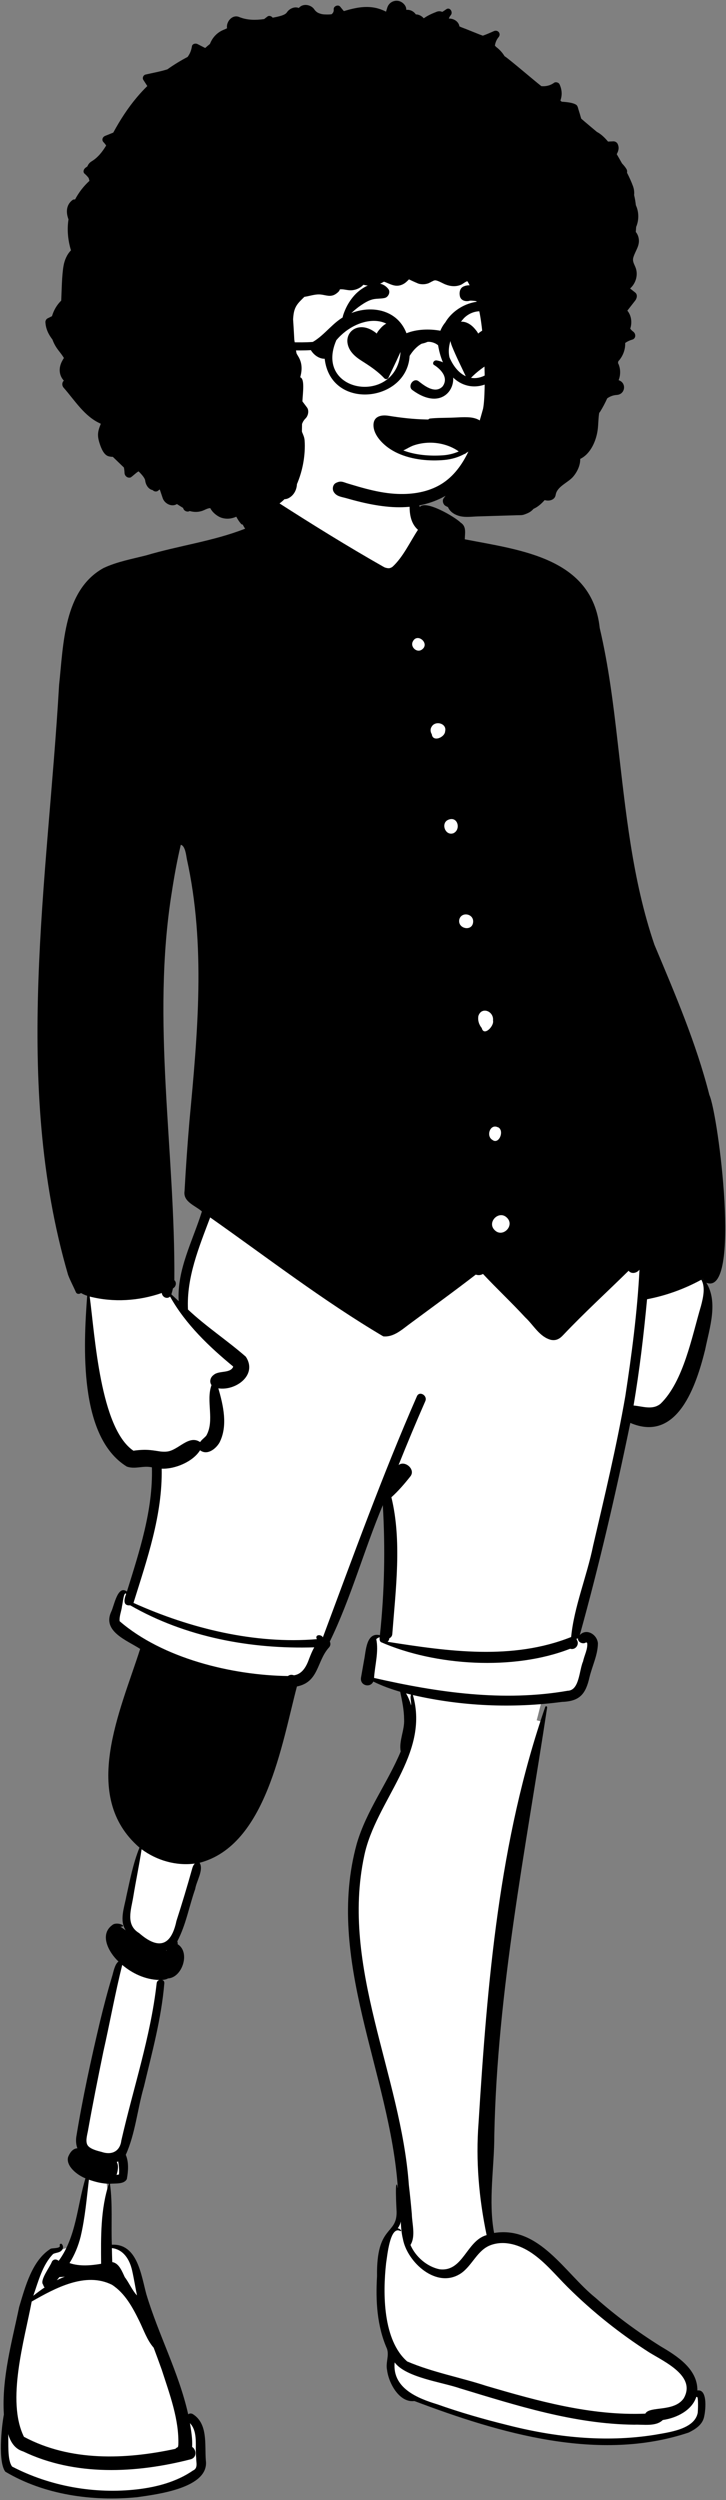 <?xml version="1.0" encoding="UTF-8"?>
<svg width="213px" height="733px" viewBox="0 0 213 733" version="1.1" xmlns="http://www.w3.org/2000/svg" xmlns:xlink="http://www.w3.org/1999/xlink">
    <rect x="0" y="0" width="213" height="733" fill="#808080" stroke="none"/>
    <!-- Generator: Sketch 62 (91390) - https://sketch.com -->
    <title>peep-standing-2</title>
    
    <g id="Introduction" stroke="none" stroke-width="1" fill="none" fill-rule="evenodd">
        <g id="variations-standing" transform="translate(-316, -868)">
            <g id="a-person/standing" transform="translate(269, 854)">
                <g id="pose/standing/shirt-2" transform="translate(-28.736, 150.264)">
                    <path d="M234.846,367.564 C234.096,374.13 231.679,387.712 230.493,394.383 C230.148,396.322 229.906,397.681 229.837,398.126 C223.122,433.157 220.374,468.754 219.099,504.344 C218.725,508.975 218.911,513.594 219.718,518.171 C219.759,518.406 219.802,518.641 219.847,518.875 C220.072,518.829 220.301,518.787 220.533,518.749 C229.977,517.218 236.338,524.1 242.485,530.59 C244.888,533.127 247.258,535.625 249.745,537.619 C255.715,542.935 262.176,547.665 268.946,551.912 C271.714,553.538 274.854,555.46 276.974,558.009 C278.417,559.745 279.38,561.777 279.355,564.219 L279.346,565.057 L280.176,564.929 C280.424,564.891 280.631,564.905 280.799,564.984 C280.977,565.069 281.099,565.223 281.198,565.404 C281.639,566.212 281.638,567.495 281.662,568.467 C281.669,568.716 281.675,568.948 281.685,569.153 C281.76,572.071 280.438,573.996 278.448,575.313 C275.35,577.363 270.728,578.009 266.982,578.555 C266.288,578.656 265.624,578.752 264.998,578.852 C241.952,581.318 218.62,575.092 197.296,566.658 C197.236,566.635 197.176,566.611 197.116,566.587 C197.058,566.598 197,566.607 196.94,566.615 C195.241,566.838 193.78,565.934 192.624,564.627 C191.026,562.82 189.986,560.208 189.738,558.182 C189.52,557.2 189.657,556.288 189.778,555.383 C189.939,554.18 190.075,552.992 189.699,551.827 C186.758,545.152 186.371,537.893 186.792,530.782 C186.677,521.978 188.703,519.494 190.352,517.525 C191.736,515.872 192.854,514.531 192.494,510.778 C192.449,510.224 192.274,506.658 192.35,504.887 L192.902,504.809 C192.027,492.218 188.854,479.749 185.679,467.29 C180.508,446.998 175.315,426.729 180.297,405.987 C181.869,399.593 184.98,393.932 188.1,388.236 C190.08,384.622 192.067,380.994 193.686,377.166 C193.715,377.097 193.744,377.028 193.773,376.959 C193.757,376.891 193.742,376.823 193.729,376.754 C193.423,375.168 193.802,373.552 194.162,371.925 C194.491,370.439 194.814,368.942 194.737,367.448 C194.709,364.637 194.155,361.947 193.572,359.223 C193.542,359.084 193.512,358.944 193.482,358.805 C193.346,358.767 193.209,358.728 193.073,358.689 C190.406,357.918 187.8,356.973 185.297,355.738 L184.626,355.408 L184.328,356.092 C184.233,356.309 184.094,356.475 183.927,356.589 C183.743,356.715 183.528,356.777 183.312,356.786 C183.077,356.795 182.839,356.742 182.634,356.628 C182.472,356.538 182.33,356.41 182.229,356.245 C181.943,355.079 182.262,353.848 182.547,352.628 C182.735,351.823 182.919,351.021 182.981,350.24 C183.073,349.793 183.153,349.271 183.237,348.713 C183.471,347.158 183.716,345.281 184.558,344.164 C184.798,343.846 185.09,343.599 185.467,343.476 C185.828,343.359 186.257,343.356 186.766,343.474 C187.065,343.543 187.321,343.637 187.537,343.755 C187.57,343.455 187.603,343.156 187.635,342.856 C188.981,330.162 189.237,317.36 188.49,304.619 C188.432,303.631 188.368,302.644 188.298,301.657 C187.897,302.565 187.505,303.474 187.122,304.385 C184.828,309.841 182.814,315.501 180.802,321.16 C177.986,329.079 175.173,336.994 171.583,344.332 C171.525,344.451 171.466,344.57 171.408,344.689 C171.477,344.764 171.534,344.854 171.581,344.952 C171.666,345.128 171.71,345.313 171.675,345.497 C171.642,345.675 171.537,345.844 171.371,346.008 C170.038,347.297 169.344,349.023 168.672,350.753 C168.638,350.84 168.604,350.927 168.57,351.015 C168.065,352.605 167.237,354.048 166.113,355.153 C165.114,356.135 163.881,356.85 162.444,357.121 C162.293,357.149 162.143,357.172 161.993,357.19 C161.956,357.347 161.919,357.503 161.883,357.656 C161.704,358.416 161.518,359.216 161.323,360.052 C159.048,369.834 155.646,384.505 149.513,395.303 C145.588,402.214 140.548,407.559 133.886,408.813 C133.401,408.904 132.916,408.972 132.432,409.018 C132.836,409.221 133.175,409.497 133.41,409.882 C134.177,411.136 133.412,412.843 132.833,414.409 C132.491,415.334 132.166,416.232 132.037,417.027 C131.415,418.803 130.894,420.626 130.373,422.452 C129.418,425.799 128.466,429.155 126.847,432.22 C126.787,432.335 126.725,432.449 126.663,432.563 C126.728,432.639 126.778,432.721 126.817,432.816 C126.881,432.976 126.893,433.132 126.875,433.323 C126.859,433.494 126.825,433.633 126.751,433.764 C126.907,433.827 127.061,433.904 127.212,433.996 C127.933,434.437 128.374,435.109 128.593,435.875 C128.859,436.804 128.806,437.867 128.522,438.875 C128.226,439.925 127.676,440.919 126.937,441.641 C126.318,442.247 125.564,442.661 124.715,442.71 C124.657,442.714 124.6,442.715 124.543,442.715 C124.498,442.746 124.452,442.775 124.405,442.801 C124.03,443.013 123.507,443.127 123.017,443.136 L122.849,444.534 C122.955,444.652 122.971,444.714 122.963,444.777 C122.242,453.43 120.181,461.867 118.132,470.271 C117.751,471.831 117.371,473.39 116.999,474.948 C116.276,477.432 115.742,479.991 115.208,482.552 C114.331,486.756 113.459,490.966 111.71,494.841 C111.666,494.937 111.622,495.033 111.578,495.129 C111.621,495.22 111.662,495.313 111.702,495.407 C112.575,497.497 112.396,499.912 111.963,502.089 C111.257,502.895 109.931,502.826 108.829,502.859 C108.405,502.872 107.999,502.885 107.633,502.923 C107.4,502.947 107.152,502.985 106.895,503.028 C106.932,503.262 106.968,503.496 107.001,503.73 C107.536,507.481 107.516,511.3 107.498,515.105 C107.488,517.256 107.478,519.402 107.565,521.53 C107.575,521.781 107.587,522.032 107.6,522.283 C107.83,522.248 108.068,522.224 108.316,522.211 C110.727,522.079 112.402,523.069 113.622,524.619 C115.506,527.015 116.356,530.663 117.104,533.772 C117.307,534.618 117.502,535.428 117.704,536.167 C119.24,541.303 121.206,546.251 123.173,551.197 C125.793,557.79 128.415,564.378 129.981,571.373 L130.22,572.44 L131.101,571.79 C131.18,571.731 131.272,571.69 131.375,571.686 C131.477,571.683 131.584,571.716 131.694,571.78 C134.841,573.666 134.875,577.555 135.008,580.831 C135.019,581.12 135.031,581.405 135.044,581.686 C135.013,582.377 135.064,583.123 135.117,583.879 C135.245,585.693 135.511,587.676 133.974,588.836 C123.11,596.225 108.42,596.013 95.864,594.072 C90.858,593.161 85.972,591.639 81.332,589.556 C79.578,588.963 78.266,588.335 77.464,587.303 C76.782,586.428 76.501,585.264 76.611,583.648 C76.302,580.71 76.567,577.914 76.828,575.113 C77.054,572.687 77.277,570.257 77.157,567.811 C77.525,558.418 79.679,549.133 81.796,539.988 C81.881,539.621 81.965,539.255 82.05,538.889 C82.174,538.502 82.299,538.106 82.425,537.704 C84.056,532.533 85.98,526.197 90.663,523.301 C90.793,523.272 91.003,523.266 91.235,523.246 C91.853,523.195 92.583,523.112 93.017,522.902 C93.029,522.897 93.04,522.891 93.052,522.885 L92.785,523.785 L94.179,523.189 C94.501,523.051 94.838,522.948 95.183,522.883 C95.297,522.862 95.411,522.845 95.527,522.831 C95.583,522.719 95.638,522.607 95.693,522.494 C97.589,518.581 98.47,514.317 99.343,510.053 C99.883,507.418 100.421,504.784 101.213,502.239 C101.281,502.02 101.351,501.801 101.422,501.583 C101.208,501.518 100.996,501.444 100.788,501.364 C98.585,500.517 96.585,498.824 95.966,496.535 C96.115,495.889 96.424,495.182 96.891,494.652 C97.237,494.26 97.676,493.962 98.219,493.928 L99.197,493.866 L98.836,492.956 C98.478,492.054 98.427,491.027 98.537,490.06 C100.381,478.712 102.839,467.461 105.486,456.27 C106.494,452.108 107.572,447.961 108.789,443.855 C108.967,443.361 109.108,442.803 109.252,442.23 C109.549,441.042 109.821,439.743 110.688,438.995 C110.894,438.818 111.125,438.678 111.376,438.566 C111.153,438.366 110.935,438.16 110.722,437.951 C108.872,436.131 107.303,433.92 107.258,431.436 C107.171,430.391 107.666,429.316 108.431,428.648 C108.682,428.428 108.965,428.252 109.27,428.144 L110.442,428.864 C110.723,429.037 110.991,429.233 111.26,429.429 C111.486,429.594 111.713,429.758 111.945,429.911 L114.748,431.76 L112.938,428.935 C111.515,426.713 112.221,424.007 112.793,421.52 C112.948,420.849 113.1,420.19 113.215,419.555 C113.366,418.878 113.514,418.197 113.663,417.516 C114.562,413.393 115.469,409.217 117.049,405.335 C117.114,405.177 117.179,405.019 117.245,404.861 C117.115,404.753 116.986,404.642 116.856,404.53 C110.704,399.199 108.296,392.62 107.985,385.564 C107.536,375.395 111.396,364.248 114.815,354.323 C115.684,351.8 116.526,349.356 117.266,347.025 C117.316,346.865 117.367,346.704 117.417,346.543 C117.279,346.436 117.14,346.332 117.003,346.233 C116.165,345.632 115.16,345.074 114.124,344.501 C111.552,343.08 108.631,341.602 108.242,338.713 C108.285,337.161 108.895,335.663 109.478,334.19 C109.714,333.592 109.949,332.997 110.15,332.406 C110.306,331.71 110.781,330.807 111.386,330.398 C111.517,330.31 111.655,330.238 111.802,330.254 C111.933,330.269 112.054,330.356 112.179,330.487 L113.015,331.371 L113.377,330.21 C113.562,329.616 113.747,329.022 113.933,328.428 C117.475,317.086 121.068,305.536 120.745,293.556 C120.74,293.381 120.734,293.206 120.728,293.032 C120.553,292.975 120.375,292.925 120.194,292.883 C118.961,292.596 117.708,292.709 116.472,292.833 C114.918,292.989 113.373,293.203 111.979,292.161 C99.279,282.466 100.661,257.752 101.748,243.326 C101.763,243.138 101.777,242.949 101.791,242.759 C101.615,242.71 101.439,242.656 101.264,242.598 C100.674,242.401 100.11,242.16 99.597,241.855 L99.176,241.605 L98.792,241.908 C98.605,241.916 98.496,241.806 98.375,241.678 C97.879,241.152 97.389,240.196 96.9,239.023 C95.172,234.873 93.625,228.081 93.169,226.08 C93.157,226.03 93.147,225.982 93.135,225.93 C83.893,184.128 87.428,141.023 90.892,98.668 C91.14,95.642 91.387,92.619 91.629,89.601 C92.375,84.022 92.661,78.311 92.946,72.588 C93.53,60.877 94.102,49.111 98.731,38.35 C101.823,30.489 110.539,28.664 117.941,27.01 C118.144,26.965 118.346,26.92 118.548,26.875 C122.403,25.729 126.279,24.844 130.15,23.96 C136.082,22.605 142.002,21.251 147.652,19.028 C147.958,18.908 148.263,18.785 148.567,18.66 C148.35,18.438 148.15,18.202 147.97,17.952 C146.978,16.573 146.589,14.768 146.691,12.978 C146.797,11.121 147.432,9.268 148.521,7.896 C148.948,7.583 149.449,7.55 149.958,7.633 C150.956,7.795 151.996,8.385 152.843,8.851 C152.927,8.897 153.009,8.942 153.088,8.986 L153.724,9.333 L154.061,8.693 C155.392,6.167 156.316,3.383 157.219,0.65 C157.741,-0.928 158.256,-2.488 158.845,-3.967 C160.649,-7.772 163.744,-9.597 167.314,-10.299 C172.695,-11.358 179.131,-9.928 184.108,-8.689 C184.287,-8.643 184.467,-8.598 184.647,-8.552 C187.158,-7.916 189.851,-7.254 191.939,-5.69 C195.415,-2.919 196.153,1.389 196.938,5.615 C197.336,7.754 197.735,9.883 198.435,11.826 C198.514,12.044 198.597,12.261 198.684,12.478 C198.882,12.388 199.076,12.321 199.265,12.278 C202.017,11.65 208.059,15.221 210.141,17.123 C210.686,17.483 210.935,17.841 211.065,18.245 C211.28,18.917 211.211,19.688 211.161,20.448 C211.138,20.793 211.116,21.136 211.112,21.472 C211.11,21.668 211.113,21.867 211.12,22.068 C211.31,22.105 211.5,22.142 211.689,22.179 C212.915,22.416 214.166,22.649 215.433,22.884 C224.499,24.568 234.386,26.379 241.439,31.36 C246.37,34.843 249.886,39.899 250.708,47.582 C253.314,58.687 254.697,69.907 255.978,81.132 C256.15,82.615 256.321,84.1 256.491,85.584 C258.554,103.591 260.634,121.7 266.241,139.011 C266.791,140.356 267.325,141.651 267.859,142.948 C276.243,163.288 284.751,183.904 286.764,206.022 C287.855,216.592 287.689,227.27 285.877,237.748 C285.771,238.312 285.323,238.708 284.812,238.916 C284.25,239.144 283.577,239.165 283.074,238.848 L280.391,237.159 L282.092,239.831 C285.673,245.454 282.674,255.344 280.645,262.327 C280.344,263.361 280.061,264.335 279.818,265.227 C278.26,270.383 275.739,275.999 271.779,278.977 C270.281,280.105 268.573,280.845 266.629,281.01 C264.843,281.161 262.864,280.828 260.671,279.893 C260.396,279.776 260.13,279.654 259.873,279.531 C259.813,279.822 259.753,280.113 259.693,280.404 C255.386,301.295 250.579,322.002 244.873,342.565 L244.078,345.431 L246.086,343.234 C246.407,342.884 246.774,342.677 247.157,342.602 C247.587,342.517 248.029,342.592 248.436,342.775 C248.9,342.985 249.32,343.335 249.633,343.774 C249.918,344.176 250.115,344.653 250.17,345.171 C250.006,347.98 249.097,350.681 248.199,353.376 C247.72,354.814 247.242,356.25 246.869,357.698 C246.452,359.193 245.572,360.111 244.444,360.69 C242.717,361.576 240.46,361.719 238.331,361.876 C237.22,361.957 236.14,362.038 235.17,362.203 C235.025,362.228 234.878,362.255 234.729,362.285 C234.687,362.426 234.646,362.566 234.605,362.707 C234.319,363.698 234.068,364.698 233.816,365.699 C233.615,366.499 233.415,367.3 233.195,368.095 L234.564,368.491 C234.664,368.161 234.758,367.852 234.846,367.564 L234.846,367.564 Z M128.562,243.143 C128.609,237.143 130.752,231.486 132.875,225.837 C133.76,223.483 134.644,221.131 135.383,218.758 C135.426,218.617 135.47,218.476 135.513,218.335 C135.401,218.223 135.289,218.117 135.175,218.016 C134.634,217.535 133.965,217.098 133.282,216.655 C132.33,216.038 131.336,215.418 130.745,214.58 C130.382,214.064 130.193,213.458 130.319,212.631 C130.662,206.447 131.085,200.266 131.591,194.095 C131.71,192.777 131.829,191.459 131.949,190.141 C134.061,166.899 136.188,143.39 132.006,120.263 C131.821,119.21 131.607,118.168 131.392,117.125 C131.247,116.424 131.103,115.724 130.968,115.02 C130.949,114.917 130.927,114.78 130.902,114.62 C130.781,113.861 130.58,112.653 130.173,111.771 C129.806,110.975 129.268,110.465 128.624,110.353 C128.396,110.314 128.165,110.325 127.933,110.384 C127.891,110.549 127.85,110.717 127.809,110.886 C120.805,139.671 122.563,169.036 124.328,198.345 C125.139,211.829 125.951,225.301 125.901,238.698 C125.9,238.829 125.9,238.961 125.899,239.093 C125.983,239.118 126.063,239.162 126.135,239.227 C126.317,239.392 126.367,239.621 126.33,239.835 C126.286,240.095 126.123,240.343 125.872,240.475 C125.785,240.521 125.692,240.55 125.597,240.564 C125.569,240.69 125.541,240.816 125.511,240.941 C125.376,241.514 125.225,242.082 125.056,242.647 C125.015,242.786 124.973,242.924 124.929,243.062 C125.036,243.164 125.142,243.265 125.249,243.366 C125.964,244.044 126.684,244.718 127.412,245.384 L128.709,246.573 L128.605,244.818 C128.571,244.257 128.557,243.698 128.562,243.143 Z" id="🎨-Background" fill="#FFFFFF"></path>
                    <path d="M281.404,246.596 C278.745,255.52 276.304,268.735 269.532,275.305 C267.149,277.227 264.349,276.054 261.614,275.82 C263.377,265.496 264.593,255.087 265.575,244.662 C271.147,243.596 276.519,241.657 281.494,238.941 C282.786,241.102 281.979,244.389 281.404,246.596 M259.196,273.089 C256.629,287.837 253.129,302.399 249.742,316.941 C247.949,325.805 244.127,334.947 243.304,343.695 C226.018,350.579 207.317,347.903 189.439,345.093 C189.714,344.861 189.924,344.506 189.954,344.071 C190.398,343.87 190.762,343.469 190.828,342.87 C191.834,329.729 193.675,315.437 190.564,302.723 C192.619,300.874 194.457,298.725 196.169,296.558 C197.727,294.505 194.485,291.791 192.664,293.285 C195.185,286.999 197.787,280.746 200.515,274.545 C201.244,272.883 198.789,271.435 198.052,273.108 C187.893,296.312 179.322,320.061 170.461,343.794 C169.968,342.816 167.985,342.933 168.704,344.323 C150.55,345.837 131.601,341.214 114.898,333.695 C118.889,320.902 123.436,307.869 123.17,294.332 C127.079,294.514 132.362,292.293 134.431,288.933 C136.5,290.538 139.036,288.568 140.126,286.698 C142.645,281.793 141.251,275.806 139.794,270.778 C144.936,271.585 151.375,266.826 147.856,261.509 C142.42,256.749 136.216,252.695 130.886,247.679 C130.43,238.275 134.081,229.498 137.398,220.674 C154.155,232.461 170.584,245.142 188.18,255.546 C191.205,255.854 193.649,253.569 195.92,251.901 C202.401,247.101 208.941,242.365 215.327,237.436 C216.028,237.694 216.833,237.63 217.429,237.232 C221.507,241.591 225.818,245.616 229.852,249.997 C232.276,252.233 234.026,255.722 237.409,256.579 C238.991,256.868 239.998,256.214 241.012,255.119 C247.166,248.62 253.786,242.586 260.163,236.31 C260.983,237.375 262.564,237.015 263.353,235.995 C262.712,248.416 261.08,260.798 259.196,273.089 M247.799,345.183 C247.605,345.349 247.835,345.207 248.02,345.484 C248.207,347.267 247.158,349.078 246.807,350.828 C245.641,353.402 245.753,359.355 242.311,359.446 C223.297,362.748 204.085,359.935 185.48,355.69 C185.722,351.923 186.891,348.041 186.128,344.311 C186.439,344.031 186.769,343.837 187.137,343.761 C187.034,344.288 187.105,344.935 187.51,345.197 C203.429,352.175 226.492,353.617 243.014,347.131 C244.752,347.68 246.05,345.446 244.688,344.213 C244.919,344.183 245.139,344.102 245.327,343.96 C245.056,345.138 246.785,346.048 247.799,345.183 M194.863,360.217 C195.347,360.344 195.834,360.463 196.321,360.579 C195.948,361.47 196.487,362.756 196.34,363.757 C195.998,362.516 195.516,361.316 194.863,360.217 M166.454,349.999 C165.697,352.167 164.495,354.577 161.956,354.922 C161.363,354.682 160.679,354.725 160.232,355.132 C143.684,354.909 123.435,349.931 110.834,339.057 C110.682,337.569 111.392,336.072 111.54,334.591 C111.748,334.005 111.986,330.31 112.775,330.996 C112.174,332.465 111.655,334.621 113.948,334.404 C130.173,343.745 149.346,347.302 167.936,346.719 C167.345,347.755 166.899,348.878 166.454,349.999 M132.076,411.747 C130.652,416.838 129.129,421.905 127.501,426.935 C125.936,434.394 122.167,435.396 116.565,430.508 C112.511,428.059 114.221,423.66 114.834,419.869 C115.591,415.21 116.575,410.583 117.282,405.917 C121.747,409.218 127.368,410.839 132.892,410.117 C132.451,410.543 132.258,411.093 132.076,411.747 M124.614,435.633 C124.564,435.619 124.511,435.602 124.462,435.586 C124.519,435.567 124.573,435.545 124.628,435.526 C124.623,435.562 124.618,435.597 124.614,435.633 M121.695,445.234 C119.929,460.916 114.826,475.982 111.331,491.33 C110.937,494.511 108.502,495.672 105.567,494.665 C104.361,494.352 102.515,493.907 101.632,492.961 C100.625,491.88 101.309,489.773 101.532,488.512 C102.919,480.715 104.477,472.95 106.073,465.191 C107.973,456.761 109.518,448.163 111.594,439.828 C114.604,442.376 118.437,444.166 122.457,444.241 C122.068,444.384 121.742,444.715 121.695,445.234 M110.637,501.28 C110.4,501.332 110.162,501.375 109.923,501.413 C110.283,500.27 110.629,498.681 109.987,497.616 C110.134,497.564 110.276,497.507 110.414,497.443 C110.625,498.73 110.773,499.965 110.637,501.28 M108.59,533.613 C112.417,536.092 114.651,540.265 116.61,544.247 C117.869,546.803 118.895,549.886 120.821,552.064 C121.619,554.209 122.422,556.352 123.186,558.508 C125.475,565.605 128.33,573.134 128.055,580.619 C128.057,580.612 128.057,580.603 128.062,580.591 C128.036,580.779 127.972,580.959 127.929,581.143 C128.102,581.023 128.303,580.907 128.031,581.105 C128.006,581.084 127.93,581.153 127.927,581.148 C127.927,581.152 127.924,581.157 127.924,581.162 C127.941,581.148 127.957,581.136 127.979,581.121 C127.961,581.135 127.938,581.157 127.919,581.174 C127.919,581.179 127.917,581.186 127.915,581.193 C127.9,581.205 127.795,581.283 127.817,581.254 C127.568,581.368 127.364,581.525 127.174,581.714 C112.509,584.887 96.32,585.452 82.761,578.183 C77.551,567.601 82.896,549.918 85.034,538.521 C91.86,534.638 100.798,529.709 108.59,533.613 M114.494,529.411 C115.048,531.847 115.42,534.307 115.931,536.744 C114.431,535.127 113.659,533.097 112.35,531.387 C111.544,529.7 110.679,527.273 108.673,526.96 C108.618,525.591 108.581,524.22 108.562,522.85 C111.972,523.272 113.77,526.204 114.494,529.411 M133.073,582.845 C133.033,582.176 132.681,581.513 132.106,581.148 C132.238,578.79 131.834,576.5 131.465,574.175 C133.948,576.821 132.891,581.06 133.296,584.378 C133.264,585.698 133.906,587.38 132.368,588.061 C127.566,591.375 121.745,592.92 116.007,593.586 C103.489,595.017 90.475,592.72 79.291,586.912 C77.794,584.888 78.319,579.968 78.118,577.377 C78.826,579.689 80.067,581.746 82.524,582.47 C97.739,589.781 115.647,588.901 131.653,584.786 C132.702,584.504 133.123,583.689 133.073,582.845 M92.902,531.681 C92.99,531.575 93.073,531.468 93.158,531.359 C93.692,531.333 94.227,531.286 94.761,531.226 C93.962,531.545 93.175,531.891 92.408,532.278 C92.574,532.082 92.74,531.883 92.902,531.681 M99.383,519.537 C100.687,514.044 101.157,508.394 101.819,502.795 C103.739,503.474 105.663,503.942 107.681,503.996 C105.209,511.471 105.336,519.655 105.403,527.46 C102.37,527.974 99.103,528.261 96.129,527.249 C97.621,524.865 98.692,522.272 99.383,519.537 M119.847,288.888 C118.182,288.722 116.527,288.838 114.879,289.075 C105.124,282.459 103.586,255.325 102.054,243.871 C109.035,245.651 116.429,245.171 123.205,242.828 C123.333,244.076 124.761,244.72 125.63,243.878 C130.225,252.041 137.101,258.578 144.195,264.422 C144.111,264.149 144.052,264.649 144.157,264.459 C143.253,266.526 139.936,265.454 138.367,266.894 C137.36,267.643 137.148,268.953 137.79,269.828 C136.092,274.509 138.791,280.224 136.251,284.665 C135.68,285.326 134.937,285.802 134.446,286.544 C131.065,284.233 127.985,289.122 124.561,289.336 C124.585,289.336 124.609,289.336 124.635,289.334 C124.108,289.392 123.262,289.363 122.799,289.298 C121.817,289.146 120.838,288.987 119.847,288.888 M126.136,125.325 C126.853,120.659 127.689,116.02 128.774,111.427 C130.083,111.654 130.375,114.646 130.541,115.527 C136.143,140.825 133.718,166.86 131.318,192.394 C130.736,199.241 130.256,206.101 129.881,212.965 C129.397,216.121 133.034,217.192 134.975,218.92 C132.275,227.598 127.615,235.992 128.166,245.233 C127.442,244.57 126.725,243.899 126.012,243.224 C126.193,242.643 126.347,242.062 126.478,241.477 C127.365,241.016 127.646,239.744 126.886,239.074 C127.178,201.235 120.064,163.073 126.136,125.325 M196.936,51.67 C198.283,49.279 201.848,52.384 199.608,54.12 C198.049,55.38 195.888,53.311 196.936,51.67 M202.344,76.85 C203.435,74.847 206.98,75.841 206.317,78.215 C206.327,78.113 206.334,78.032 206.341,77.971 C206.435,79.904 202.68,81.472 202.42,79.002 C202.011,78.359 201.914,77.518 202.344,76.85 M207.35,104.049 C210.053,102.987 211.049,106.973 208.758,108.035 C206.295,108.908 204.939,104.929 207.35,104.049 M210.504,133.251 C211.171,130.996 214.582,131.591 214.558,133.91 C214.472,137.04 209.829,136.095 210.504,133.251 M216.095,161.578 C217.043,158.745 220.686,160.212 220.381,162.955 C220.779,164.54 217.701,167.738 217.078,165.148 C216.247,164.148 215.855,162.863 216.095,161.578 M221.818,194.25 C221.825,194.241 221.832,194.231 221.839,194.222 C223.866,195.174 222.112,199.508 220.158,197.917 C218.262,196.762 219.574,193.099 221.818,194.25 M224.485,220.774 C226.85,223.094 223.193,226.766 220.861,224.391 C218.494,222.075 222.148,218.403 224.485,220.774 M281.953,238.692 C281.984,238.76 282.017,238.829 282.055,238.893 C281.993,238.841 281.931,238.789 281.87,238.737 C281.896,238.723 281.924,238.709 281.953,238.692 M193.315,515.074 C193.404,516.792 193.532,518.525 193.946,520.189 C195.177,526.952 203.882,535.071 211.046,530.212 C214.332,527.903 215.772,523.436 219.69,521.987 C223.796,520.468 228.292,521.964 231.747,524.313 C235.747,527.031 238.863,530.904 242.268,534.286 C249.511,541.482 257.544,547.889 266.143,553.399 C270.643,556.188 280.067,560.37 276.337,566.899 C273.482,571.033 266.298,569.062 265.062,571.395 C249.128,572.049 233.536,567.7 218.389,563.247 C210.699,560.738 202.653,559.276 195.198,556.089 C188.053,549.844 188.029,536.102 189.013,527.295 C189.334,525.369 190.131,516.211 193.136,517.842 C194.029,517.939 192.733,516.954 192.414,517.074 C192.833,516.481 193.177,515.796 193.315,515.074 M280.022,566.463 C280.124,566.512 280.231,566.536 280.34,566.538 C280.654,567.34 280.499,570.603 280.44,571.165 C279.474,576.076 271.726,576.891 267.618,577.633 C253.185,579.903 238.506,578.316 224.426,574.696 C217.553,572.997 210.718,571.032 204.047,568.664 C198.116,566.864 190.793,563.874 191.521,556.371 C194.834,560.822 205.385,562.136 210.694,563.977 C227.354,569.027 244.257,574.461 261.84,574.635 C264.503,574.52 268.184,575.263 270.183,573.26 C274.42,572.656 278.815,570.314 280.022,566.463 M283.855,184.77 C279.996,169.593 273.786,155.148 267.741,140.747 C261.208,121.628 259.294,101.376 256.959,81.424 C255.675,70.167 254.287,58.925 251.689,47.88 C249.481,27.29 228.529,25.045 212.098,21.854 C212.121,20.096 212.662,18.096 210.896,16.971 C209.274,15.327 200.615,10.218 198.905,12.381 C198.233,10.75 197.905,8.942 197.587,7.202 C197.373,6.515 197.285,4.147 196.538,4.166 C196.378,8.801 194.407,15.587 198.361,19.069 C195.988,22.679 194.009,27.054 190.88,29.929 C190.883,29.926 190.885,29.924 190.887,29.922 C190.731,30.023 190.572,30.116 190.408,30.204 C190.446,30.173 190.22,30.256 190.035,30.315 C189.61,30.396 188.906,30.24 188.472,30.045 L188.477,30.045 C177.704,23.935 167.165,17.391 156.736,10.688 C158.227,8.487 160.156,-2.298 158.306,-3.793 C157.013,0.462 155.667,4.731 153.704,8.735 C152.003,7.809 149.252,6.143 147.819,8.32 C146.011,11.345 145.495,15.732 147.664,18.739 C138.342,22.405 128.289,23.689 118.664,26.554 C114.47,27.627 110.029,28.426 106.094,30.287 C94.368,36.78 94.358,52.778 93.072,64.56 C89.772,121.914 79.304,181.204 95.696,237.467 C96.326,239.194 97.257,240.854 97.982,242.553 C98.269,243.226 99.015,243.204 99.506,242.839 C100.062,243.169 100.672,243.432 101.311,243.646 C100.238,258.274 98.783,284.996 112.931,293.719 C115.404,294.606 117.738,293.343 120.306,293.949 C120.648,306.474 116.662,318.505 112.97,330.372 C110.253,328.272 109.212,334.593 108.391,336.221 C105.632,342.053 112.997,344.663 116.86,347.183 C111.101,365.28 99.178,390.341 116.662,405.44 C114.807,409.999 113.855,414.983 112.789,419.789 C112.216,422.927 110.713,426.78 112.611,429.691 C112.097,429.352 111.612,428.953 111.089,428.632 C113.369,428.598 109.996,426.937 108.636,428.177 C104.836,431.001 107.65,436.176 110.495,438.83 C109.388,439.655 109.006,441.935 108.678,443.018 C107.334,447.465 106.156,451.965 105.066,456.481 C102.413,467.695 99.951,478.97 98.102,490.342 C97.977,491.456 98.05,492.589 98.447,493.592 C97.017,493.654 96.157,495.017 95.702,496.208 C95.056,498.875 98.479,501.498 100.805,502.401 C98.354,510.521 98.134,519.558 92.94,526.607 C92.382,526.066 91.427,525.969 90.949,526.868 C90.428,528.357 87.224,532.405 88.425,533.618 C88.465,533.909 88.615,534.196 88.838,534.379 C87.691,535.151 86.596,535.973 85.506,536.834 C86.964,532.669 88.174,527.808 91.308,524.599 C92.135,524.128 93.191,524.287 93.852,523.502 C94.334,522.928 94.357,522.244 93.875,521.682 C93.647,521.414 93.123,521.699 93.263,522.037 C93.662,522.995 91.206,522.826 90.641,523.021 C85.127,526.44 83.148,534.21 81.362,540.102 C79.216,550.451 76.212,560.999 76.875,571.643 C76.162,575.366 75.135,585.598 77.298,588.412 C88.715,595.202 102.88,597.195 116.007,595.888 C121.859,595.042 137.222,593.19 136.125,585.085 C135.757,580.508 136.817,574.395 132.328,571.539 C131.812,571.238 131.316,571.321 130.95,571.591 C128.205,559.332 122.243,548.313 118.664,536.353 C117.164,530.865 116.078,521.464 108.55,521.874 C108.308,515.96 108.82,509.898 108.001,504.041 C108.001,504.043 108.001,504.043 107.999,504.043 C107.994,504.029 107.987,504.015 107.98,504.003 C109.526,503.816 112.127,504.228 112.946,502.615 C113.365,500.344 113.571,497.677 112.632,495.507 C115.454,489.286 116.045,482.069 117.962,475.501 C120.344,465.506 123.089,455.504 123.944,445.234 C123.989,444.687 123.695,444.348 123.303,444.22 C123.913,444.209 124.562,444.057 125.029,443.793 C129.245,443.551 131.651,436.077 127.858,433.763 C127.891,433.441 127.848,433.158 127.751,432.924 C130.316,428.033 131.202,422.689 133.005,417.573 C133.345,415.296 135.588,411.932 134.291,409.884 C153.76,404.837 158.405,375.042 162.849,358.192 C169.268,356.941 168.66,350.842 172.144,346.887 C172.755,346.297 172.784,345.588 172.496,345.017 C178.657,332.424 182.542,318.137 188.052,305.033 C188.796,317.736 188.544,330.499 187.199,343.154 C183.13,342.212 183.114,347.821 182.547,350.513 C182.252,352.187 181.958,353.858 181.663,355.531 C181.231,357.993 184.404,358.697 185.254,356.749 C187.795,358.003 190.441,358.963 193.148,359.745 C193.721,362.428 194.276,365.073 194.298,367.843 C194.467,371.015 192.709,374.193 193.303,377.262 C189.383,386.592 183.236,394.597 180.402,404.319 C171.037,438.341 190.146,471.472 192.464,505.231 C191.487,500.974 192.057,511.371 192.096,512.23 C192.201,519.16 186.122,515.949 186.354,531.113 C185.925,538.33 186.337,545.722 189.294,552.417 C189.949,554.477 188.825,556.528 189.304,558.641 C189.773,562.47 192.913,568.271 197.307,567.692 C222.375,577.165 251.417,585.756 277.785,576.935 C279.618,576.024 281.53,574.846 282.188,572.8 C282.75,570.975 283.508,564.065 280.34,564.6 C280.408,558.314 274.424,554.517 269.599,551.683 C262.852,547.451 256.414,542.737 250.466,537.438 C241.45,530.215 234.019,516.262 220.692,518.421 C218.957,508.928 220.775,499.246 220.761,489.664 C221.629,447.408 229.958,405.98 236.261,364.35 C236.317,363.99 235.823,363.838 235.702,364.198 C222.129,403.265 218.685,445.181 216.134,486.216 C215.291,497.247 216.243,508.227 218.507,519.046 C212.545,520.683 211.623,529.949 204.66,529.058 C200.961,528.283 197.648,525.369 196.162,521.938 C197.744,519.37 196.625,515.781 196.561,512.863 C196.316,510.033 196.029,507.205 195.694,504.382 C193.386,471.958 175.584,440.589 182.605,407.803 C185.961,391.678 201.891,378.15 196.872,360.709 C211.176,363.993 226.082,364.644 240.63,362.712 C245.91,362.548 247.597,360.323 248.704,355.412 C249.501,352.14 251.131,348.926 251.158,345.529 C250.922,342.888 247.738,341.045 245.833,343.128 C251.543,322.552 256.355,301.822 260.664,280.92 C274.584,286.879 280.067,269.731 282.627,259.404 C283.861,253.219 286.518,245.607 282.967,239.823 C293.353,243.955 286.448,190.383 283.855,184.77" id="🖍-Ink" fill="#000000"></path>
                </g>
                <g id="Head" stroke-width="1" transform="translate(95.946, 42.662)">
                    <g id="head/Long-Afro">
                        <path d="M97.018,65.165 C95.388,45.333 90.424,27.768 67.101,27.019 C56.576,27.113 45.833,29.344 36.154,33.473 C12.629,45.244 5.165,88.257 25.891,105.572 C25.768,105.642 25.738,105.844 25.884,105.941 C30.166,108.816 34.925,111.182 39.692,113.169 C52.39,118.527 67.337,120.854 80.287,115.042 C100.049,106.65 100.346,83.299 97.018,65.165 L97.018,65.165 Z" id="🎨-Background" fill="#FFFFFF"></path>
                        <path d="M135.917,55.921 C136.729,55.191 137.334,54.233 137.641,53.16 C137.921,52.181 137.94,51.112 137.643,50.136 C137.325,49.088 136.639,48.254 136.793,47.163 C136.81,47.057 136.831,46.945 136.864,46.834 C137.458,44.782 138.918,43.3 138.396,41.025 C138.249,40.383 137.971,39.804 137.584,39.349 C137.626,38.856 137.664,38.359 137.695,37.861 C138.553,35.858 138.522,33.478 137.607,31.507 C137.496,30.497 137.327,29.497 137.09,28.513 C137.199,27.643 137.047,26.686 136.767,25.925 C136.274,24.586 135.666,23.267 135.006,21.97 C135.083,21.615 135.049,21.24 134.852,20.907 C134.496,20.301 134.024,19.768 133.542,19.247 C133.202,18.64 132.858,18.037 132.518,17.442 C132.36,17.169 132.186,16.866 131.994,16.545 C132.517,15.576 132.797,14.633 132.244,13.494 C132.036,13.066 131.464,12.751 130.994,12.779 C130.48,12.809 129.961,12.832 129.439,12.852 C128.464,11.677 127.359,10.622 126.175,10.015 C124.975,9 123.759,8.005 122.577,6.988 C122.242,6.699 121.905,6.41 121.57,6.12 C121.567,6.113 121.565,6.104 121.563,6.097 C121.316,5.198 121.038,4.312 120.76,3.421 C120.587,2.869 120.534,2.29 119.995,1.989 C118.87,1.361 117.138,1.262 115.846,1.155 C115.718,1.041 115.59,0.93 115.462,0.816 C116.048,-0.743 115.944,-2.4 115.205,-3.962 C114.953,-4.493 114.079,-4.732 113.6,-4.381 C112.493,-3.571 111.18,-3.284 109.881,-3.403 C107.971,-4.867 100.269,-11.491 99.079,-12.19 C99.065,-12.215 99.053,-12.24 99.037,-12.265 C98.368,-13.331 97.556,-14.187 96.642,-14.874 C96.512,-15.009 96.381,-15.146 96.251,-15.282 C96.366,-16.094 96.668,-16.879 97.154,-17.536 C97.206,-17.611 97.265,-17.685 97.325,-17.756 C98.175,-18.766 97.137,-20.064 95.949,-19.536 C95.864,-19.498 95.778,-19.46 95.693,-19.42 C94.78,-19.014 93.77,-18.572 92.718,-18.199 C92.333,-18.343 91.941,-18.474 91.583,-18.617 L87.751,-20.155 C87.12,-20.408 86.453,-20.622 85.843,-20.92 C85.63,-22.332 84.212,-23.258 82.739,-23.21 C82.824,-23.481 82.951,-23.744 83.13,-23.994 C83.182,-24.068 83.239,-24.139 83.298,-24.207 C84.056,-25.087 83.044,-26.717 81.961,-25.935 C81.885,-25.881 81.807,-25.826 81.731,-25.772 C81.43,-25.561 81.122,-25.363 80.811,-25.172 C80.312,-25.389 79.751,-25.438 79.163,-25.209 C77.862,-24.7 76.663,-24.183 75.518,-23.387 C75.471,-23.354 75.423,-23.327 75.376,-23.296 C74.807,-23.982 73.905,-24.44 73.092,-24.435 C73.075,-24.435 73.062,-24.435 73.047,-24.436 C72.44,-25.36 71.326,-25.897 70.25,-25.766 C70.322,-27.092 68.992,-28.276 67.781,-28.42 C66.366,-28.587 65.091,-27.768 64.666,-26.39 C64.548,-26.007 64.43,-25.623 64.312,-25.239 C63.213,-25.792 62.054,-26.217 60.843,-26.428 C58.085,-26.91 55.388,-26.397 52.73,-25.633 C52.465,-25.556 52.199,-25.478 51.934,-25.4 C51.555,-25.838 51.2,-26.287 50.86,-26.705 C50.273,-27.428 48.865,-26.85 48.96,-25.921 C49.026,-25.28 48.765,-24.819 48.345,-24.491 C47.883,-24.424 47.437,-24.403 46.765,-24.417 C45.876,-24.435 45.471,-24.462 44.542,-24.824 C44.109,-24.992 43.569,-25.435 43.317,-25.832 C42.349,-27.355 39.891,-27.766 38.72,-26.313 C37.488,-26.851 35.932,-26.109 35.248,-25.063 C34.89,-24.515 34.144,-24.209 33.204,-23.946 C32.498,-23.749 31.777,-23.6 31.052,-23.469 C30.729,-23.906 30.049,-24.2 29.55,-23.833 C29.212,-23.584 28.884,-23.328 28.56,-23.066 C26.064,-22.723 23.581,-22.71 21.201,-23.682 C19.186,-24.504 17.336,-22.258 17.669,-20.372 C17.085,-20.069 16.452,-19.867 15.876,-19.55 C14.618,-18.856 13.586,-17.76 12.956,-16.472 C12.843,-16.242 12.741,-16.008 12.644,-15.772 C12.174,-15.39 11.71,-14.998 11.256,-14.585 C10.501,-14.971 9.748,-15.357 8.993,-15.744 C8.428,-16.033 7.475,-15.831 7.364,-15.082 C7.181,-13.85 6.737,-12.829 6.102,-11.973 C4.041,-10.892 2.058,-9.679 0.16,-8.33 C-2.022,-7.647 -4.342,-7.249 -6.249,-6.801 C-6.902,-6.647 -7.259,-5.796 -6.891,-5.23 C-6.501,-4.63 -6.112,-4.031 -5.724,-3.431 C-6.81,-2.374 -7.829,-1.27 -8.79,-0.127 C-11.467,3.049 -13.707,6.53 -15.711,10.218 C-16.504,10.538 -17.297,10.856 -18.091,11.176 C-18.855,11.484 -19.2,12.37 -18.58,13.022 C-18.285,13.333 -18.022,13.66 -17.796,14.003 C-18.919,15.859 -20.242,17.551 -22.092,18.661 C-22.655,18.997 -23.078,19.526 -23.303,20.125 C-23.496,20.253 -23.686,20.391 -23.873,20.531 C-24.396,20.924 -24.712,21.782 -24.099,22.292 C-23.669,22.652 -23.265,23.078 -22.923,23.55 C-22.85,23.818 -22.774,24.088 -22.698,24.356 C-24.417,25.934 -25.847,27.769 -26.92,29.826 C-27.175,29.786 -27.436,29.812 -27.647,29.968 C-29.566,31.383 -29.623,33.637 -28.851,35.652 C-29.317,38.688 -29.017,41.8 -28.12,44.741 C-29.3,45.917 -30.01,47.614 -30.3,49.249 C-30.81,52.122 -30.846,56.54 -30.979,59.471 C-32.266,60.711 -33.183,62.316 -33.694,64.041 C-34.123,64.254 -34.553,64.468 -34.983,64.681 C-35.366,64.87 -35.646,65.371 -35.623,65.792 C-35.513,67.833 -34.67,69.445 -33.551,70.905 C-33.155,72.031 -32.568,73.069 -31.798,74.064 C-31.266,74.747 -30.746,75.401 -30.288,76.138 C-30.241,76.211 -30.212,76.28 -30.191,76.328 C-30.371,76.522 -30.521,76.844 -30.651,77.074 C-31.749,79.003 -31.765,81.264 -30.207,82.945 C-30.794,83.424 -30.813,84.391 -30.295,84.983 C-26.925,88.825 -24.116,93.497 -19.44,95.537 C-19.418,95.573 -19.399,95.608 -19.383,95.644 C-20.33,97.919 -20.458,99.102 -19.684,101.453 C-19.679,101.474 -19.672,101.493 -19.665,101.515 C-19.252,102.747 -18.492,104.721 -17.122,105.105 C-16.689,105.226 -16.264,105.281 -15.844,105.278 C-14.756,106.324 -13.671,107.371 -12.586,108.419 C-12.491,108.938 -12.431,109.462 -12.412,109.99 C-12.381,110.874 -11.548,111.59 -10.65,111.329 C-10.334,111.237 -8.586,109.542 -8.266,109.552 C-8.104,109.713 -7.947,109.874 -7.791,110.037 C-7.214,110.642 -6.413,111.595 -6.347,112.227 C-6.218,113.42 -5.435,114.785 -4.169,115.027 C-3.694,115.508 -2.934,115.652 -2.352,115.024 C-2.314,114.984 -2.276,114.944 -2.236,114.908 C-2.174,114.901 -2.115,114.894 -2.053,114.887 C-1.773,115.721 -1.492,116.555 -1.21,117.387 C-0.656,119.027 1.457,120.082 2.958,119.124 C3.2,119.269 3.438,119.423 3.675,119.577 C4.036,119.807 4.402,120.042 4.777,120.262 C4.799,120.324 4.82,120.385 4.839,120.445 C5.081,121.182 6.088,121.577 6.708,121.153 C6.9,121.215 7.098,121.265 7.297,121.305 C8.344,121.511 9.399,121.454 10.411,121.106 C11.135,120.859 11.826,120.388 12.605,120.324 C12.654,120.32 12.704,120.323 12.753,120.322 C13.389,121.621 14.841,122.741 15.985,123.121 C17.484,123.619 19.019,123.441 20.384,122.831 C20.752,123.566 21.215,124.262 21.767,124.905 C22.074,125.261 22.627,125.185 22.943,124.905 C23.543,124.374 24.139,123.841 24.734,123.307 C25.165,123.142 25.6,122.943 26.053,122.758 C27.472,122.179 29.027,121.94 30.339,121.104 C30.962,120.707 31.548,120.201 32.031,119.615 C32.94,119.091 33.775,118.438 34.528,117.691 C34.903,117.693 35.295,117.605 35.675,117.413 C37.263,116.607 38.099,114.967 38.173,113.289 C39.46,110.267 40.22,107.044 40.429,103.745 C40.496,102.662 40.508,101.569 40.424,100.486 C40.367,99.723 40.175,99.213 39.885,98.524 C39.788,98.298 39.7,98.092 39.631,97.865 C39.648,97.135 39.657,96.405 39.667,95.677 C39.864,95.063 40.215,94.492 40.705,94.011 C41.462,93.267 41.809,91.721 41.12,90.802 C40.671,90.207 40.225,89.612 39.776,89.017 C39.902,86.464 40.515,82.402 39.156,81.975 C39.211,81.596 39.327,81.222 39.394,80.845 C39.712,79.034 39.522,77.415 38.558,75.832 C38.356,75.503 38.185,75.211 38.045,74.927 C37.957,74.405 37.869,73.884 37.781,73.363 C37.646,72.559 37.513,71.749 37.399,70.933 C37.339,69.895 37.285,68.857 37.225,67.817 C37.171,66.859 37.109,65.901 37.045,64.942 C37.071,64.513 37.109,64.084 37.164,63.655 C37.489,61.097 38.536,60.152 40.351,58.374 C40.636,58.329 40.918,58.279 41.196,58.222 C42.491,57.955 43.844,57.54 45.177,57.689 C46.623,57.85 47.917,58.474 49.323,57.677 C49.736,57.44 50.646,56.786 50.724,56.267 C50.729,56.234 50.736,56.205 50.746,56.184 C50.843,56.17 50.969,56.158 51.047,56.156 C52.164,56.118 53.23,56.556 54.356,56.435 C55.688,56.293 56.88,55.703 57.664,54.828 C58.668,55.075 59.694,55.186 60.737,55.049 C61.611,54.935 62.395,54.651 63.169,54.229 C63.732,53.925 63.554,53.838 64.166,54.084 C65.56,54.648 66.821,55.392 68.391,55.006 C69.206,54.807 69.909,54.369 70.5,53.778 C70.64,53.641 70.878,53.435 71.037,53.24 C71.783,53.617 73.659,54.468 73.967,54.544 C74.841,54.757 75.768,54.724 76.618,54.44 C77.242,54.231 78.007,53.662 78.556,53.546 C79.266,53.394 80.843,54.38 81.691,54.719 C83.177,55.314 84.752,55.461 86.258,54.847 C86.775,54.636 87.782,53.795 88.169,53.802 C88.799,54.577 90.556,58.817 91.083,60.365 C93.218,66.622 93.772,86.159 92.786,91.143 C92.748,91.29 92.708,91.435 92.667,91.582 C91.456,95.916 90.195,100.325 88.169,104.363 C86.258,108.17 83.614,111.597 79.822,113.676 C75.889,115.832 71.272,116.399 66.85,116.107 C64.002,115.922 61.202,115.351 58.448,114.635 C57.008,114.263 55.581,113.849 54.161,113.417 C53.541,113.23 52.912,113.055 52.304,112.837 C51.23,112.45 50.667,112.419 49.639,112.915 C48.703,113.365 48.463,114.695 48.95,115.531 C49.744,116.897 51.197,116.991 52.601,117.39 C54.03,117.795 55.465,118.184 56.909,118.532 C59.675,119.196 62.487,119.705 65.323,119.94 C70.4,120.364 75.632,119.71 80.254,117.499 C80.776,117.247 81.28,116.979 81.767,116.69 C81.586,116.942 81.403,117.193 81.218,117.442 C80.705,118.131 81.085,119.305 81.805,119.681 C82.033,119.8 82.261,119.914 82.491,120.025 C82.522,120.099 82.555,120.172 82.593,120.245 C83.251,121.563 84.628,122.341 86.032,122.677 C87.699,123.075 89.566,122.793 91.261,122.744 C92.834,122.696 94.406,122.649 95.976,122.601 C96.346,122.592 96.717,122.58 97.087,122.568 C98.954,122.511 100.818,122.457 102.682,122.4 C104.345,122.35 104.266,122.478 105.827,121.815 C106.522,121.516 107.092,121.094 107.572,120.532 C107.871,120.4 108.161,120.248 108.439,120.075 C109.332,119.52 110.125,118.776 110.857,117.956 C112.099,118.347 113.84,117.984 114.082,116.427 C114.471,113.936 117.715,112.872 119.231,111.071 C120.454,109.618 121.328,107.715 121.282,105.887 C124.365,104.399 126.042,100.476 126.434,97.149 C126.616,95.606 126.588,93.954 126.852,92.385 C126.968,92.259 127.072,92.127 127.16,91.984 C127.935,90.735 128.609,89.448 129.203,88.131 C130.01,87.55 130.982,87.192 131.998,87.133 C134.496,86.988 134.967,83.625 132.585,82.815 C132.573,82.81 132.563,82.807 132.551,82.803 C133.197,81.191 133.143,79.283 132.359,77.757 C132.392,77.591 132.423,77.427 132.454,77.261 C133.791,75.827 134.558,73.834 134.473,71.893 C135.083,71.464 135.767,71.132 136.515,70.926 C137.672,70.608 137.679,69.201 136.824,68.57 C136.479,68.317 136.194,68.02 135.957,67.693 C136.548,65.92 136.316,63.87 135.107,62.415 C135.874,61.434 136.641,60.453 137.408,59.471 C137.916,58.822 138.185,57.72 137.408,57.104 C136.912,56.708 136.415,56.314 135.917,55.921 Z" id="🖍-Ink" fill="#000000"></path>
                    </g>
                    <g id="face/Loving-Grin-1" transform="translate(37.761, 44.084)" fill="#000000">
                        <path d="M22.866,51.874 C22.891,49.263 25.159,48.813 27.313,49.161 C30.96,49.75 34.62,50.164 38.316,50.239 L38.953,50.25 L38.953,50.25 C39.055,50.1 39.227,49.987 39.46,49.962 C41.509,49.741 43.602,49.777 45.661,49.716 C47.459,49.664 49.305,49.484 51.102,49.625 L51.245,49.638 C53.441,49.85 55.759,50.969 55.494,53.541 C55.25,55.922 52.968,58.031 51.147,59.354 C50.778,59.619 50.402,59.868 50.014,60.095 C49.892,60.249 49.715,60.357 49.51,60.379 C47.716,61.346 45.737,61.918 43.687,62.109 C39.343,62.512 34.293,62.076 30.121,60.197 C28.764,59.586 27.499,58.824 26.38,57.887 C24.655,56.442 22.847,54.251 22.866,51.874 Z M39.983,57.052 C38.241,57 36.503,57.243 34.844,57.779 C33.72,58.141 32.696,58.837 31.619,59.321 C35.248,60.703 39.465,61.004 43.189,60.752 C44.823,60.642 46.406,60.266 47.882,59.619 C47.652,59.454 47.42,59.285 47.176,59.139 C46.44,58.694 45.67,58.315 44.867,58.014 C43.303,57.428 41.652,57.105 39.983,57.052 Z M40.567,34.216 C40.097,33.88 40.47,32.765 41.474,32.937 C50.593,34.501 45.868,50.177 34.225,41.575 C32.839,40.459 34.518,38.001 36.012,38.956 L36.542,39.365 C38.267,40.684 41.119,42.678 43.163,40.538 C45.093,37.841 42.36,35.304 40.567,34.216 Z M46.74,22.352 C48.678,20.702 51.11,21.918 52.537,23.59 L52.788,23.889 C53.074,24.23 53.39,24.627 53.58,25.052 C55.161,23.708 57.306,22.762 59.358,23.376 C61.348,23.974 62.483,25.87 62.141,27.905 C61.754,30.22 59.998,31.776 58.113,32.979 L57.578,33.318 C55.312,34.76 53.191,36.212 51.326,38.194 C51.022,38.516 50.364,38.474 50.165,38.045 L50.004,37.7 L50.004,37.7 L49.842,37.355 C48.519,34.54 47.101,31.743 45.937,28.861 C45.075,26.725 44.795,24.007 46.74,22.352 Z M24.643,23.847 L24.939,23.507 C26.359,21.857 28.764,20.753 30.662,22.352 C32.683,24.056 32.286,26.875 31.386,29.048 C30.302,31.669 29.036,34.233 27.82,36.804 L27.56,37.355 C27.451,37.585 27.344,37.815 27.238,38.045 C27.038,38.474 26.378,38.516 26.076,38.194 C24.269,36.274 22.224,34.854 20.041,33.458 L19.381,33.039 C17.465,31.826 15.653,30.259 15.258,27.906 C14.921,25.874 16.049,23.966 18.042,23.376 C20.098,22.767 22.238,23.706 23.822,25.052 C24.011,24.616 24.336,24.206 24.643,23.847 L24.643,23.847 Z M27.242,12.013 C27.935,12.912 27.195,14.38 26.182,14.613 C24.927,14.901 23.66,14.726 22.429,15.083 C21.3,15.41 20.219,16.066 19.252,16.72 C18.149,17.465 17.133,18.297 16.199,19.244 C15.644,19.808 14.944,21.144 14.088,21.169 C13.236,21.194 14.379,18.537 14.474,18.307 C15.145,16.67 16.088,15.164 17.268,13.845 C19.595,11.242 24.525,8.495 27.242,12.013 Z M53.235,11.294 L53.816,11.455 C55.254,11.854 56.789,12.344 58.023,13.204 L58.119,13.272 L58.269,13.381 C59.817,14.533 62.008,16.832 60.911,18.838 C60.835,18.976 60.675,18.99 60.545,18.934 C59.086,18.296 58.005,17.022 56.453,16.489 L56.166,16.392 C54.663,15.887 52.804,15.355 51.186,15.404 C50.048,15.773 48.512,15.467 48.216,14.085 L48.202,14.018 L48.177,13.874 C48.006,12.93 48.26,11.726 49.238,11.271 C50.578,10.648 51.886,10.925 53.235,11.294 Z" id="🖍-Ink"></path>
                    </g>
                    <g id="facial-hair/*-None" transform="translate(29.211, 80.109)"></g>
                    <g id="accessories/Glasses-5" transform="translate(11.162, 57.119)" fill="#000000">
                        <path d="M87.18,17.641 C86.508,19.465 85.486,21.364 84.236,22.899 C79.179,27.173 74.265,24.807 71.77,19.014 C70.822,14.921 73.339,10.512 76.006,7.5 C79.859,3.647 86.145,5.67 87.916,10.25 C88.024,10.844 88.089,11.436 88.12,12.026 C88.083,13.943 87.852,15.582 87.18,17.404 M38.571,13.963 C45.233,6.054 57.696,5.631 57.378,17.803 C55.947,33.21 31.849,29.428 38.571,13.963 Z M89.275,7.365 C89.042,6.971 88.783,6.589 88.5,6.224 C88.395,6.162 88.335,5.611 87.951,5.57 C82.815,-0.085 73.792,3.124 70.532,8.758 C69.936,9.471 69.451,10.305 69.092,11.186 C65.88,10.598 62.135,10.712 59.148,11.923 C56.185,4.203 47.216,3.514 41.306,6.812 C37.63,8.617 35.246,12.395 31.671,14.471 C23.266,15.075 14.246,13.196 5.994,15.3 C-0.515,16.65 4.926,19.939 6.017,17.744 C13.798,15.45 23.016,17.389 31.095,16.872 C31.935,18.29 33.546,19.45 35.151,19.401 C36.885,34.74 59.301,32.196 60.074,18.561 C60.951,17.177 62.042,15.852 63.603,14.99 C64.201,14.867 64.778,14.706 65.306,14.458 C66.208,14.331 67.597,14.712 68.427,15.462 C71.27,32.483 87.646,30.5 90.572,15.589 C90.631,15.53 90.793,15.308 90.918,14.951 C91.92,13.629 94.372,13.138 93.98,10.906 C93.632,8.674 90.807,8.701 89.275,7.365 Z" id="🖍-Ink"></path>
                    </g>
                </g>
            </g>
        </g>
    </g>
</svg>